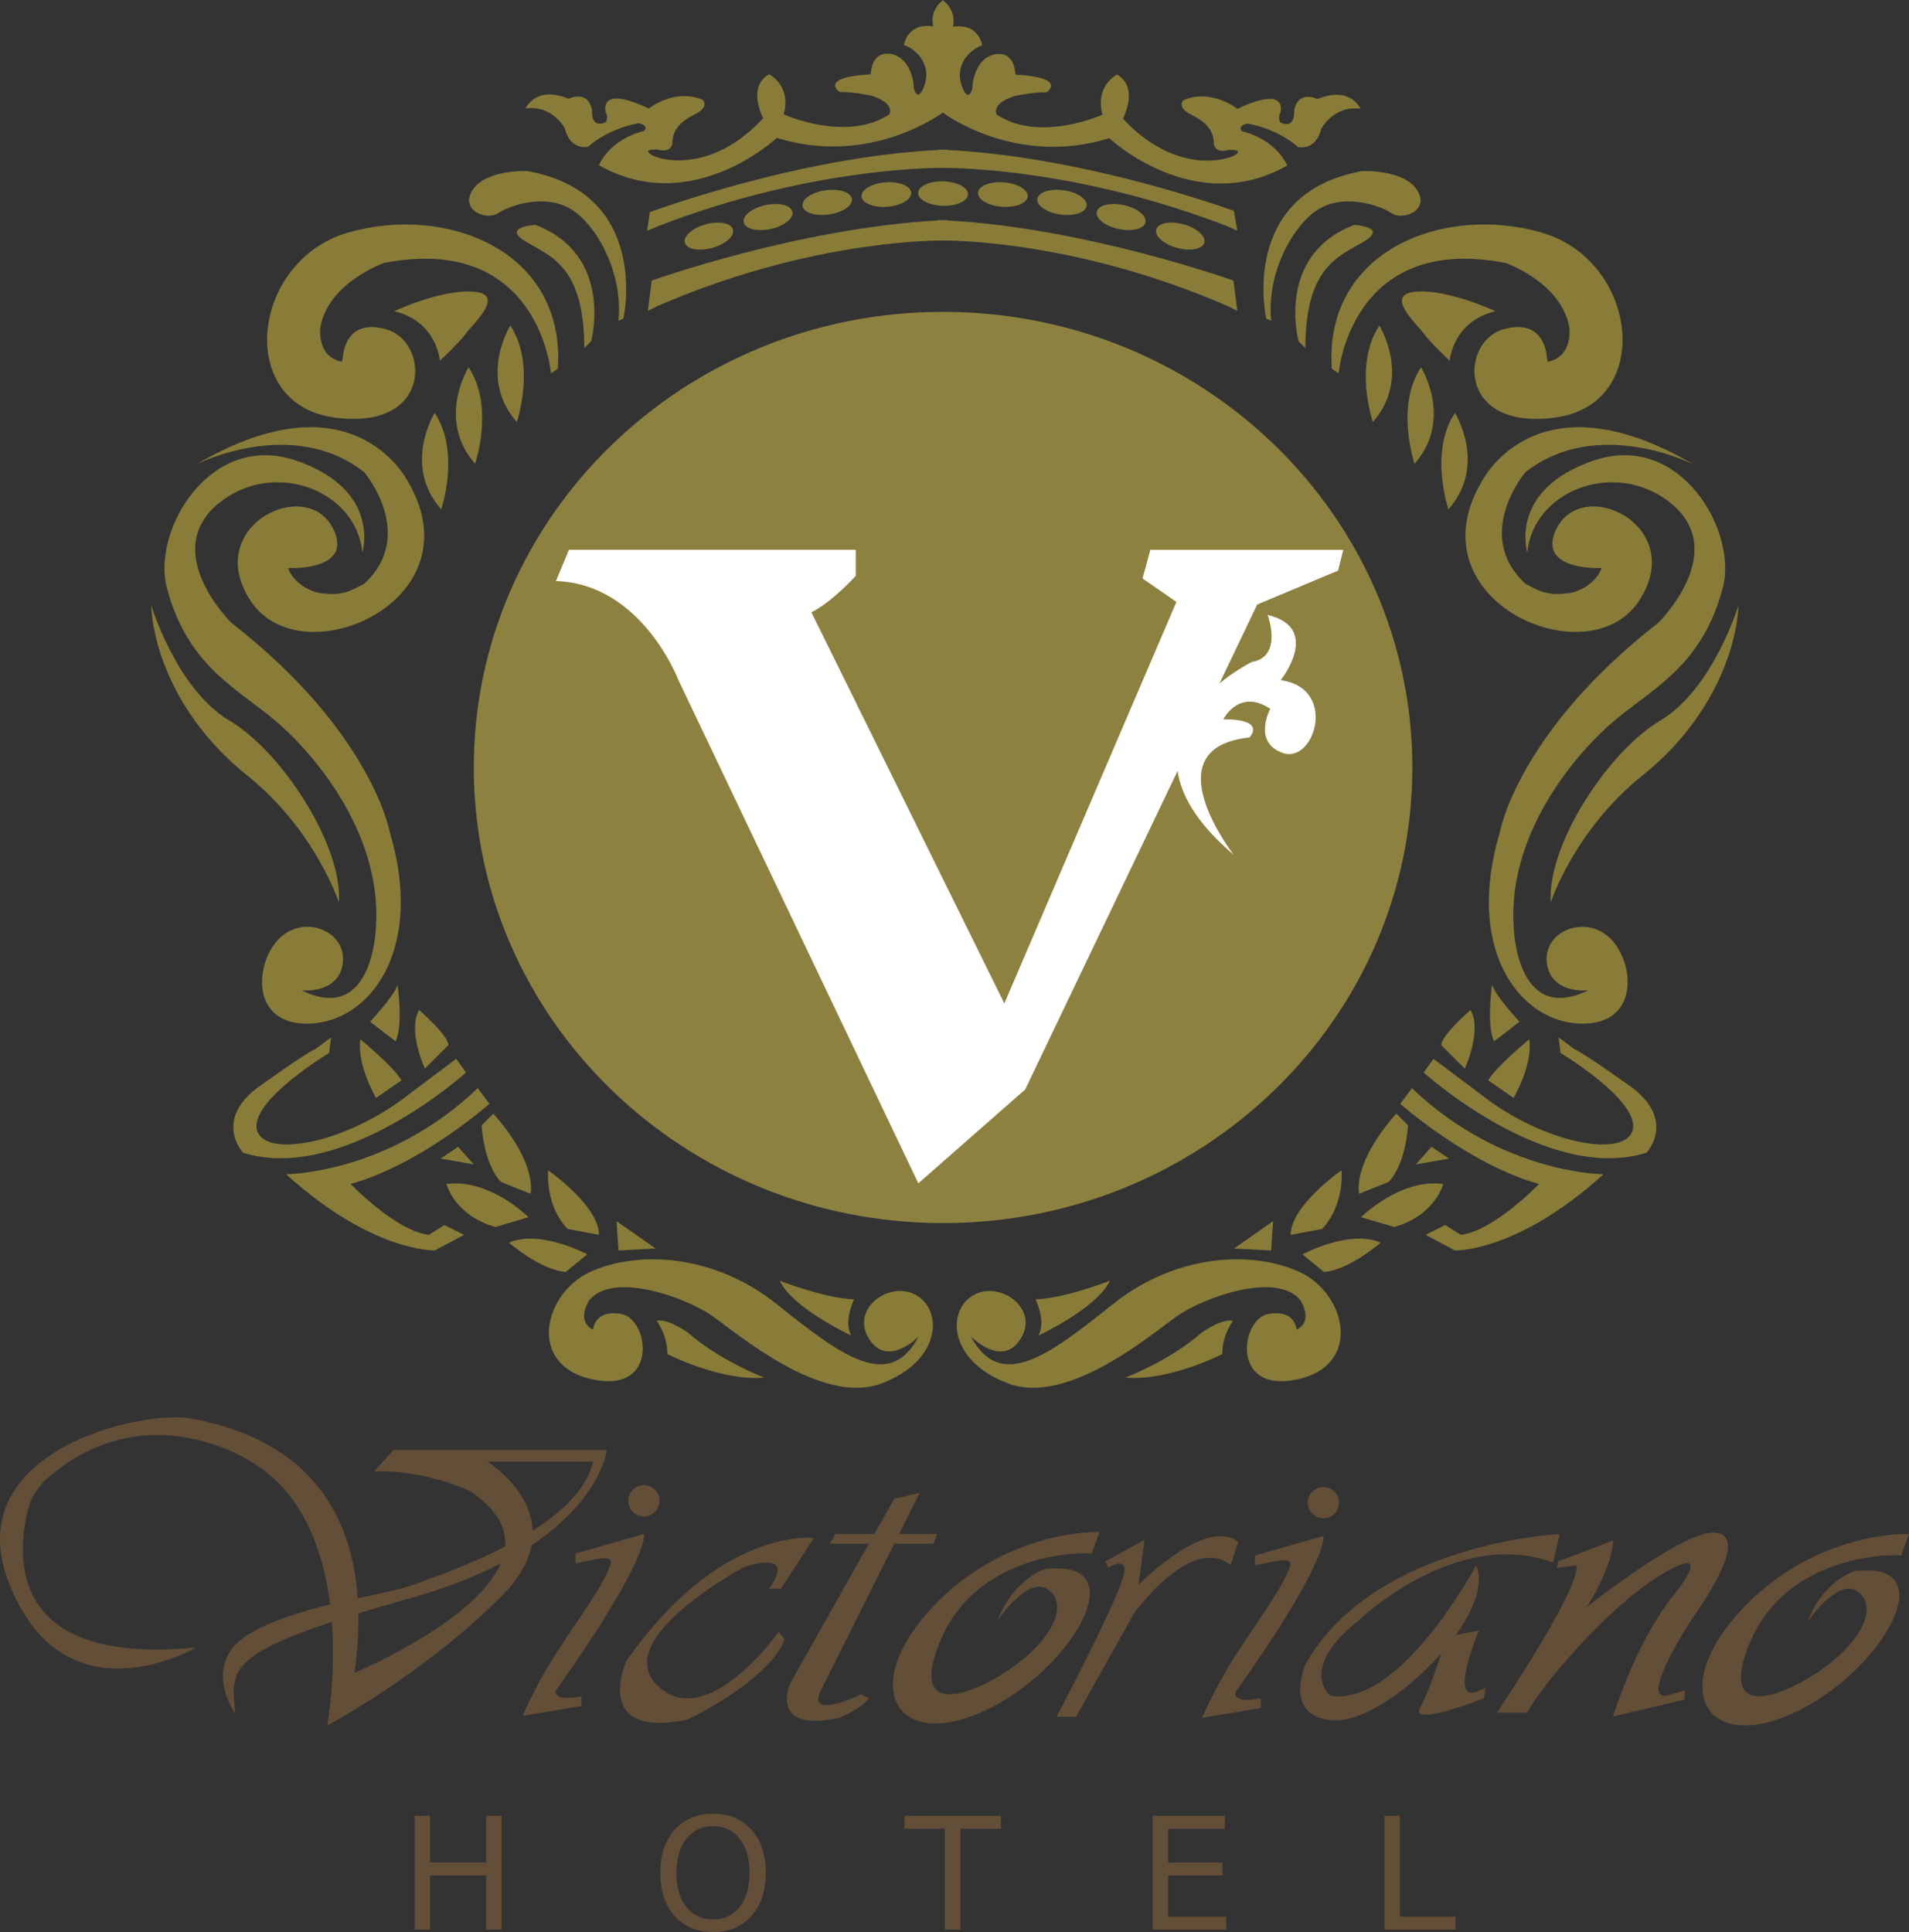<svg xmlns="http://www.w3.org/2000/svg" width="450" height="455.397"><rect width="100%" height="100%" fill="#333333" stroke="none"/><path d="M332.927 180.908c0 59.31-49.527 107.395-110.618 107.395-61.096 0-110.623-48.084-110.623-107.395 0-59.31 49.527-107.394 110.622-107.394 61.09 0 110.617 48.083 110.617 107.394" fill="#8d8140"/><path d="M291.675 73.284l-.923-7.147s-34.495-12.376-67.53-14.18l.004-.105c-.34.015-.687.035-1.038.055-.345-.02-.686-.04-1.032-.055l.01.105c-33.036 1.804-67.536 14.18-67.536 14.18l-.923 7.147 2.306-1.152c34.29-14.907 63.005-15.448 67.175-15.443 4.176-.006 32.89.535 67.18 15.442l2.307 1.152z" fill="#887c38"/><path d="M291.675 54.387l-.842-4.687s-34.576-12.736-67.612-14.345l.006-.1c-.34.015-.687.035-1.038.05-.345-.015-.686-.035-1.032-.05l.01.1c-33.036 1.61-67.998 14.656-67.998 14.656l-.61 4.377 2.455-1.028c34.29-13.308 63.005-13.79 67.175-13.79 4.176 0 32.89.482 67.18 13.79l2.307 1.027z" fill="#887c38"/><path d="M172.78 54.097c.425 1.54-1.776 3.474-4.903 4.336-3.133.862-6.01.316-6.43-1.218-.422-1.54 1.773-3.48 4.9-4.336 3.134-.863 6.01-.317 6.432 1.217M186.797 49.913c.34 1.554-1.96 3.373-5.128 4.065-3.174.687-6.02-.015-6.356-1.57-.34-1.553 1.96-3.372 5.127-4.064 3.174-.687 6.02.015 6.357 1.57M200.817 46.882c.226 1.58-2.205 3.218-5.418 3.675-3.214.45-6-.457-6.22-2.036-.227-1.572 2.2-3.216 5.412-3.668 3.218-.456 6.005.457 6.225 2.03M214.8 45.415c.122 1.59-2.405 3.073-5.643 3.32-3.233.244-5.954-.844-6.075-2.432-.12-1.59 2.406-3.073 5.644-3.32 3.233-.24 5.955.848 6.075 2.432M272.554 54.097c-.42 1.54 1.774 3.474 4.902 4.336 3.138.862 6.01.316 6.43-1.218.422-1.54-1.768-3.48-4.9-4.336-3.134-.863-6.006-.317-6.432 1.217M258.54 49.913c-.34 1.554 1.96 3.373 5.127 4.065 3.173.687 6.015-.015 6.35-1.57.342-1.553-1.96-3.372-5.122-4.064-3.178-.687-6.02.015-6.356 1.57M244.517 46.882c-.225 1.58 2.206 3.218 5.42 3.675 3.212.45 6-.457 6.22-2.036.225-1.572-2.2-3.216-5.414-3.668-3.218-.456-6 .457-6.226 2.03M230.53 45.415c-.12 1.59 2.407 3.073 5.645 3.32 3.233.244 5.955-.844 6.08-2.432.12-1.59-2.41-3.073-5.65-3.32-3.232-.24-5.953.848-6.074 2.432M228.184 45.795c-.05 1.6-2.71 2.807-5.96 2.712-3.242-.095-5.834-1.454-5.794-3.043.045-1.593 2.717-2.806 5.96-2.716 3.248.095 5.84 1.458 5.794 3.047" fill="#887c38"/><path d="M310.572 23.353s-4.61-2.306-5.528 2.766c0 0 .456 4.38-3.228 2.76 0 0-.692-1.147 0-2.3 0 0 2.07-6.686-10.14-.922 0 0-5.995-4.842-12.677-2.075 0 0-1.845 1.614 1.84 3.46 3.688 1.838 5.302 3.918 5.302 6.91 0 0 .23 2.306 3.458 1.384 0 0 3.685-.23 1.614 1.153-2.075 1.383-14.29 4.61-26.505-8.526 0 0 3.92-7.378-1.384-10.376 0 0-5.298 2.537-3.454 9.454 0 0-14.75 6.68-24.89 0 0 0-1.615-2.537 4.15-4.38 0 0 3.914-.923 7.603-.923 0 0 5.067-3.46-7.378-4.152 0 0 0-5.298-4.376-4.837-4.38.463-5.763 5.53-5.763 8.066 0 0-.917 3.92-2.53-.69-1.615-4.608 1.613-8.297 4.835-9.45 0 0-.686-5.298-6.912-4.375 0 0 1.153-3.458-2.305-6.225V0C218.85 2.767 220 6.22 220 6.22c-6.22-.922-6.913 4.38-6.913 4.38 3.228 1.154 6.45 4.838 4.842 9.45-1.615 4.606-2.537.69-2.537.69 0-2.535-1.384-7.603-5.76-8.064-4.38-.46-4.38 4.837-4.38 4.837-12.446.692-7.378 4.15-7.378 4.15 3.69 0 7.608.923 7.608.923 5.76 1.844 4.15 4.375 4.15 4.375-10.14 6.688-24.89 0-24.89 0 1.844-6.91-3.46-9.447-3.46-9.447-5.297 2.997-1.383 10.37-1.383 10.37-12.21 13.138-24.43 9.915-26.5 8.532-2.075-1.384 1.614-1.158 1.614-1.158 3.223.922 3.46-1.38 3.46-1.38 0-2.996 1.608-5.07 5.297-6.916 3.685-1.843 1.845-3.452 1.845-3.452-6.68-2.767-12.676 2.07-12.676 2.07-12.216-5.76-10.14.922-10.14.922.69 1.158 0 2.306 0 2.306-3.69 1.614-3.23-2.767-3.23-2.767-.92-5.068-5.528-2.763-5.528-2.763-7.834-3.228-10.14 2.3-10.14 2.3 6.22-.92 9.218 4.612 9.218 4.612 1.384 5.528 5.53 4.38 5.53 4.38 5.302-4.61 11.983-5.534 11.983-5.534 2.537.692 1.153 1.845 1.153 1.845-8.295 2.076-10.6 8.066-10.6 8.066 21.893 12.446 41.942-6.45 41.942-6.45 22.125 6.91 39.177-5.996 39.177-5.996v.08s17.052 12.902 39.176 5.99c0 0 20.056 18.897 41.945 6.45 0 0-2.3-5.99-10.602-8.06 0 0-1.383-1.157 1.158-1.843 0 0 6.683.922 11.98 5.528 0 0 4.15 1.153 5.534-4.38 0 0 2.998-5.53 9.218-4.607 0 0-2.306-5.533-10.14-2.306M67.44 276.778s23.97 0 45.17-20.28l2.763 3.69s-16.13 14.284-32.72 18.896c0 0 10.6 11.062 18.435 11.984l3.684-2.305 4.61 2.305-6.91 3.684s-14.752.462-35.032-17.974" fill="#887c38"/><path d="M77.58 248.2s-18.435 11.063-17.052 17.975c1.38 6.918 20.74 3.69 35.95-8.295l11.06-8.295 2.307 3.228S80.808 279.083 57.3 271.71c0 0-6.912-7.38 3.228-15.213 0 0 11.524-8.296 13.824-9.218l3.69-2.768-.462 3.69zM103.852 273.09l4.15-2.766 3.684 4.15-7.834-1.383zM118.14 278.622l6.913 2.766s1.844-6.917-8.757-18.896l-2.767 2.762s.46 9.217 4.61 13.368M124.593 286.918s-9.218-9.218-19.358-7.834c0 0 1.845 7.373 11.524 10.14l7.833-2.306zM141.187 291.066l-7.374-1.383s-5.072-4.606-4.61-13.83c0 0 11.984 8.3 11.984 15.213M138.42 295.676s-11.062-5.99-18.435-2.767c0 0 7.373 6.455 13.363 6.916l5.073-4.15zM145.795 294.754l-.46-6.912 9.217 6.45-8.757.462z" fill="#887c38"/><path d="M105.696 246.358l-5.528 5.528s-4.15-8.756-1.384-13.824c0 0 6.912 5.99 6.912 8.296M94.634 254.654l-5.99 4.15s-4.61-7.84-3.69-13.83c0 0 7.835 6.452 9.68 9.68M93.25 245.436s-3.688-2.767-5.988-4.61c0 0 5.99-6.452 6.45-8.758 0 0 1.384 9.68-.46 13.368" fill="#887c38"/><path d="M71.127 233.452s8.757.923 9.68-6.45c.922-7.38-8.757-11.524-14.752-5.995-5.99 5.533-7.373 20.74 6.917 20.28 14.285-.46 27.192-17.513 18.897-45.167 0 0-4.152-23.507-37.333-49.32 0 0-17.9-17.57-1.845-29.037 12.907-9.218 31.342-1.845 32.726 12.445 0 0 4.606-14.75-15.674-21.663-20.28-6.912-33.95 16.55-30.42 29.96 4.612 17.512 15.213 23.045 24.43 30.42 9.218 7.372 26.27 26.734 24.887 49.315 0 0-.46 23.508-17.513 15.212" fill="#887c38"/><path d="M35.637 142.652s5.99 19.82 18.436 27.192c12.445 7.378 26.735 29.503 25.813 42.866 0 0-5.534-17.052-21.663-29.96-16.135-12.906-22.125-29.497-22.586-40.098M46.238 109.466s22.586-11.523 39.638 1.845c0 0 12.445 14.747 0 26.27 0 0-3.268 1.825-4.607 2.075-1.985.37-2.15.472-5.073.23-3.433-.285-7.153-2.756-8.295-5.99 0 0 14.56.743 11.062-8.3-5.534-14.284-31.804-1.84-19.82 16.136 11.985 17.975 53.007 0 37.333-27.653 0 0-12.446-26.735-50.24-4.61M102.47 97.328s-7.68 12.295 1.538 22.74c0 0 4.607-13.523-1.538-22.74M110.458 86.574s-7.68 12.295 1.54 22.74c0 0 4.605-13.523-1.54-22.74M120.29 76.742s-7.68 12.295 1.54 22.74c0 0 4.605-13.523-1.54-22.74M103.7 85.038s-.617-9.218-10.757-11.68c0 0 11.062-5.222 18.746-4.605 7.678.616-.312 7.684-1.846 9.834-1.533 2.145-6.145 6.45-6.145 6.45" fill="#887c38"/><path d="M80.806 84.346s.23-9.68 10.37-6.686c10.14 2.997 10.833 23.974-12.445 20.746-23.276-3.228-19.587-36.876 3.23-43.557 22.815-6.688 51.39 3.913 49.546 32.032l-1.61 1.153S127.13 54.85 90.487 61.99c0 0-13.138 4.608-14.983 15.21 0 0-.922 6.916 5.073 8.07l.23-.924z" fill="#887c38"/><path d="M137.73 82.042l1.613-1.614s5.534-20.28-13.137-27.422c0 0-8.065.46-2.306 3.914 5.76 3.46 13.83 5.764 13.83 25.122" fill="#887c38"/><path d="M146.948 75.128s6.686-29.498-22.586-34.8c0 0-9.68-.462-12.907 4.38-3.223 4.837 3.228 7.373 5.995 5.53 2.767-1.84 10.366-4.382 16.36-1.38 5.99 2.993 13.138 14.516 11.985 26.73l1.153-.46zM139.804 313.42s.23-4.84 6.686-3.688c6.45 1.153 8.982 18.67-6.686 15.443-15.67-3.223-11.754-20.285-.692-25.353 11.062-5.072 29.04-4.375 44.018 7.61 14.982 11.98 26.506 20.74 33.418 7.603 0 0-7.374 7.604-11.754.46-4.376-7.147 5.067-13.828 11.292-10.144 6.22 3.69 5.76 15.444-8.295 20.747-14.06 5.298-33.647-11.523-39.872-15.904-6.22-4.38-23.503-10.6-29.037-3.684 0 0-3.227 4.836.924 6.91" fill="#887c38"/><path d="M154.783 311.347s2.536 3.228 2.536 7.834c0 0 12.675 6.457 22.815 5.535 0 0-10.37-3.92-17.98-10.6 0 0-4.836-3.46-7.372-2.768M200.644 314.804s-13.83-6.45-16.826-12.907c0 0 10.6 4.15 17.518 4.376 0 0-2.536 5.072-.692 8.53M378 276.778s-23.97 0-45.173-20.28l-2.76 3.69s16.128 14.284 32.72 18.896c0 0-10.602 11.062-18.436 11.984l-3.683-2.305-4.612 2.305 6.912 3.684s14.752.462 35.032-17.974" fill="#887c38"/><path d="M367.86 248.2s18.434 11.063 17.05 17.975c-1.383 6.918-20.74 3.69-35.948-8.295l-11.062-8.295-2.306 3.228s29.037 26.27 52.545 18.896c0 0 6.91-7.38-3.23-15.213 0 0-11.523-8.296-13.823-9.218l-3.69-2.768.462 3.69zM341.587 273.09l-4.15-2.766-3.685 4.15 7.835-1.383zM327.298 278.622l-6.912 2.766s-1.844-6.917 8.757-18.896l2.767 2.762s-.46 9.217-4.612 13.368M320.845 286.918s9.218-9.218 19.358-7.834c0 0-1.844 7.373-11.523 10.14l-7.835-2.306zM304.253 291.066l7.373-1.383s5.072-4.606 4.61-13.83c0 0-11.983 8.3-11.983 15.213M307.018 295.676s11.062-5.99 18.435-2.767c0 0-7.373 6.455-13.363 6.916l-5.072-4.15zM299.643 294.754l.46-6.912-9.216 6.45 8.756.462z" fill="#887c38"/><path d="M339.743 246.358l5.53 5.528s4.15-8.756 1.382-13.824c0 0-6.912 5.99-6.912 8.296M350.805 254.654l5.99 4.15s4.61-7.84 3.69-13.83c0 0-7.836 6.452-9.68 9.68M352.188 245.436s3.69-2.767 5.99-4.61c0 0-5.99-6.452-6.452-8.758 0 0-1.383 9.68.462 13.368" fill="#887c38"/><path d="M374.312 233.452s-8.757.923-9.68-6.45c-.92-7.38 8.757-11.524 14.752-5.995 5.99 5.533 7.373 20.74-6.917 20.28-14.285-.46-27.192-17.513-18.896-45.167 0 0 4.15-23.507 37.333-49.32 0 0 17.9-17.57 1.844-29.037-12.907-9.218-31.342-1.845-32.726 12.445 0 0-4.605-14.75 15.675-21.663 20.28-6.912 33.95 16.55 30.42 29.96-4.61 17.512-15.212 23.045-24.43 30.42-9.218 7.372-26.27 26.734-24.886 49.315 0 0 .46 23.508 17.512 15.212" fill="#887c38"/><path d="M409.802 142.652s-5.99 19.82-18.435 27.192c-12.446 7.378-26.736 29.503-25.814 42.866 0 0 5.534-17.052 21.663-29.96 16.135-12.906 22.125-29.497 22.586-40.098M399.2 109.466s-22.585-11.523-39.637 1.845c0 0-12.445 14.747 0 26.27 0 0 3.268 1.825 4.607 2.075 1.985.37 2.15.472 5.072.23 3.434-.285 7.153-2.756 8.296-5.99 0 0-14.556.743-11.063-8.3 5.534-14.284 31.804-1.84 19.82 16.136-11.985 17.975-53.006 0-37.333-27.653 0 0 12.446-26.735 50.24-4.61M342.97 97.328s7.678 12.295-1.54 22.74c0 0-4.606-13.523 1.54-22.74M334.98 86.574s7.683 12.295-1.535 22.74c0 0-4.61-13.523 1.534-22.74M325.15 76.742s7.677 12.295-1.54 22.74c0 0-4.607-13.523 1.54-22.74M341.74 85.038s.613-9.218 10.753-11.68c0 0-11.062-5.222-18.74-4.605-7.68.616.305 7.684 1.843 9.834 1.534 2.145 6.145 6.45 6.145 6.45" fill="#887c38"/><path d="M364.632 84.346s-.23-9.68-10.37-6.686c-10.14 2.997-10.832 23.974 12.445 20.746 23.278-3.228 19.59-36.876-3.228-43.557-22.817-6.688-51.392 3.913-49.548 32.032l1.61 1.153s2.766-33.186 39.41-26.044c0 0 13.14 4.608 14.983 15.21 0 0 .923 6.916-5.072 8.07l-.23-.924z" fill="#887c38"/><path d="M307.71 82.042l-1.614-1.614s-5.534-20.28 13.137-27.422c0 0 8.065.46 2.306 3.914-5.76 3.46-13.83 5.764-13.83 25.122" fill="#887c38"/><path d="M298.49 75.128s-6.685-29.498 22.587-34.8c0 0 9.68-.462 12.907 4.38 3.223 4.837-3.228 7.373-5.995 5.53-2.768-1.84-10.366-4.382-16.36-1.38-5.99 2.993-13.14 14.516-11.986 26.73l-1.153-.46zM305.636 313.42s-.23-4.84-6.687-3.688c-6.452 1.153-8.983 18.67 6.686 15.443 15.673-3.223 11.753-20.285.69-25.353-11.06-5.072-29.04-4.375-44.017 7.61-14.983 11.98-26.506 20.74-33.418 7.603 0 0 7.373 7.604 11.753.46 4.376-7.147-5.067-13.828-11.292-10.144-6.22 3.69-5.76 15.444 8.295 20.747 14.06 5.298 33.648-11.523 39.873-15.904 6.222-4.38 23.504-10.6 29.038-3.684 0 0 3.228 4.836-.922 6.91" fill="#887c38"/><path d="M290.656 311.347s-2.537 3.228-2.537 7.834c0 0-12.677 6.457-22.817 5.535 0 0 10.37-3.92 17.98-10.6 0 0 4.836-3.46 7.373-2.768M244.795 314.804s13.83-6.45 16.826-12.907c0 0-10.6 4.15-17.517 4.376 0 0 2.536 5.072.692 8.53" fill="#887c38"/><path d="M131.046 136.966l3.073-7.373h67.6v6.145s-5.53 6.145-10.45 8.6l45.48 92.183 40.56-94.637-7.988-5.533 1.844-6.757h45.472l-1.228 4.912-19.052 7.99-54.695 114.31-25.192 22.12-56.543-118.606s-8.6-22.737-28.88-23.354" fill="#fff"/><path d="M295.132 156.02s-36.876 17.818-4.306 45.476c0 0-19.663-25.197 3.69-27.658 0 0 4.305-4.296-6.14-4.296 0 0 3.683-7.378 11.056-2.46 0 0-4.3 7.984 3.073 10.445 7.378 2.46 12.9-15.363-.617-17.203 0 0 9.834-12.295-3.067-15.368 0 0 3.685 9.835-3.688 11.063" fill="#fff"/><path d="M77.12 406.756s8.756-46.554-17.975-62.223c0 0-24.716-16.62-48.334 4.225-.94.837-3.327 3.9-3.89 5.88-2.765 9.764-7.026 38.274 39.318 33.683 0 0-30.42 17.975-43.788-14.29-13.368-32.264 31.804-41.943 42.866-39.637 11.062 2.306 45.17 9.68 38.254 59.918 0 0 56.234-23.507 27.197-42.865 0 0-10.6-5.068-22.585-4.606l4.606-5.074h50.244s-2.306 22.586-46.555 35.03c-44.25 12.447-41.943 16.13-41.02 27.193 0 0-8.758-12.446 4.15-19.358 12.9-6.912 30.42-8.296 37.792-11.063 7.372-2.767 38.715-12.907 42.404-29.037h-24.892s21.664 13.368 3.228 31.803c-18.435 18.436-41.02 30.42-41.02 30.42M135.655 368.5v-2.306l16.13-4.606s1.845 5.067-20.74 36.87c0 0-.918 2.768 5.994 1.384v2.306l-13.83 2.305s2.255-5.453 6.456-12.445c4.145-6.917 11.518-16.596 13.824-22.125.73-1.754 1.383-3.228-3.223-2.305l-4.612.922zM155.475 353.75c0 2.04-1.654 3.69-3.69 3.69-2.034 0-3.683-1.65-3.683-3.69s1.65-3.688 3.684-3.688c2.035 0 3.69 1.65 3.69 3.69M295.823 368.96v-2.305l16.13-4.606s1.844 5.067-20.742 36.87c0 0-.916 2.767 5.996 1.383v2.306l-13.83 2.305s2.257-5.454 6.457-12.446c4.145-6.918 11.518-16.597 13.824-22.126.732-1.754 1.384-3.227-3.223-2.305l-4.61.92zM315.642 354.212c0 2.04-1.65 3.69-3.69 3.69-2.034 0-3.683-1.65-3.683-3.69s1.648-3.69 3.683-3.69c2.04 0 3.69 1.65 3.69 3.69M184.05 374.492l7.835-11.985s-22.124-2.767-44.25 29.037c0 0-8.294 18.44 14.292 13.83 0 0 18.896-8.758 23.046-18.898l-1.383-1.844s-15.67 22.124-27.192 13.83c-11.523-8.302 5.067-21.203 18.897-29.043 0 0 12.906-4.607 5.99 5.072h2.766zM210.784 353.29l-24.43 43.327s-5.528 11.984 11.524 8.295c0 0 5.533-2.306 6.917-4.61l-1.845-.918s-12.446 5.99-9.68-.462l23.504-47.015-5.99 1.383z" fill="#634e38"/><path d="M196.957 361.586h23.97l-.923 2.306h-24.43l1.383-2.306zM235.213 381.866s6.912-10.14 11.523-7.373c4.606 2.762 2.767 9.68-5.534 16.59-8.295 6.913-27.653 16.136-19.82-3.688 5.29-13.363 17.068-18.55 26.016-20.375 4.32-.882 7.99-.978 9.94-.822l1.844-5.073s-21.664-.922-39.182 17.513c-17.513 18.44-9.218 34.11 11.523 24.892 20.742-9.218 36.876-36.415 14.752-33.648 0 0-7.373 2.306-11.062 11.984M426.03 382.328s6.913-10.14 11.524-7.374c4.607 2.762 2.767 9.68-5.533 16.59-8.295 6.913-27.652 16.136-19.818-3.688 5.288-13.363 17.067-18.55 26.014-20.375 4.32-.88 7.99-.976 9.94-.82l1.844-5.074s-21.663-.922-39.18 17.514c-17.515 18.44-9.22 34.11 11.522 24.89 20.74-9.217 36.876-36.414 14.75-33.647 0 0-7.372 2.306-11.06 11.985" fill="#634e38"/><path d="M260.563 368.04l9.218-5.073-1.383 10.6s15.674-16.13 23.508-10.14l-1.844 5.535s-7.373-8.296-22.585 11.062l-13.824 24.66h-4.61s15.443-29.272 15.904-33.878c0 0 1.148-3.92-3.69-1.383l-.69-1.384zM366.112 368.345l1.534-6.757s-43.943 2.146-59.917 30.726c0 0-5.53 12.596 6.76 13.213 12.29.61 38.405-24.58 33.493-36.565 0 0-17.824 33.492-34.415 30.725 0 0-7.68-6.145 6.45-17.513 0 0 23.048-22.43 46.094-13.83" fill="#634e38"/><path d="M340.913 385.86l7.684-1.54s-7.067 16.903-.616 14.446l2.15-.922-.305 2.46s-17.82 7.064-15.057 2.147c2.767-4.912 6.145-16.59 6.145-16.59M367.326 368.035l12.907-4.917s.305 5.228-6.15 15.674c0 0 23.046-18.436 30.424-17.513 7.374.916-1.538 14.434-5.84 20.584 0 0-12.29 18.747-5.838 17.824l4.3-1.233v2.156l-16.897 3.99s4.917-16.285 13.518-27.653c0 0 11.675-13.83-1.533-6.145-13.212 7.684-28.886 26.73-32.264 32.876h-7.073s19.67-29.192 18.746-34.72l-4.606.61.306-1.533z" fill="#634e38"/><path d="M97.747 427.994h3.637v11.02H114.6v-11.02h3.636v26.88H114.6v-12.8h-13.216v12.8h-3.637v-26.88M168.098 430.46c-2.64 0-4.742.985-6.302 2.953-1.548 1.97-2.323 4.65-2.323 8.048 0 3.386.775 6.063 2.323 8.03 1.56 1.97 3.66 2.954 6.302 2.954 2.64 0 4.73-.984 6.265-2.953 1.55-1.967 2.323-4.644 2.323-8.03 0-3.396-.774-6.078-2.323-8.047-1.536-1.968-3.625-2.952-6.265-2.952m0-2.952c3.77 0 6.78 1.266 9.038 3.8 2.256 2.52 3.385 5.904 3.385 10.153 0 4.238-1.128 7.623-3.384 10.156-2.257 2.52-5.27 3.78-9.038 3.78-3.78 0-6.806-1.26-9.075-3.78-2.256-2.52-3.385-5.906-3.384-10.155-.002-4.248 1.127-7.633 3.383-10.153 2.27-2.533 5.294-3.8 9.075-3.8M213.195 427.994h22.74v3.06h-9.543v23.82h-3.655v-23.82h-9.542v-3.06M271.715 427.994h16.997v3.06h-13.36v7.96h12.802v3.06h-12.802v9.74h13.684v3.06h-17.32v-26.88M326.362 427.994H330v23.82h13.088v3.06h-16.726v-26.88" style="-inkscape-font-specification:BodoniSvtyTwoSCITCTTBook" font-size="7.357" fill="#634e38" font-family="EVZCWO+BodoniSvtyTwoSCITCTTBook"/></svg>